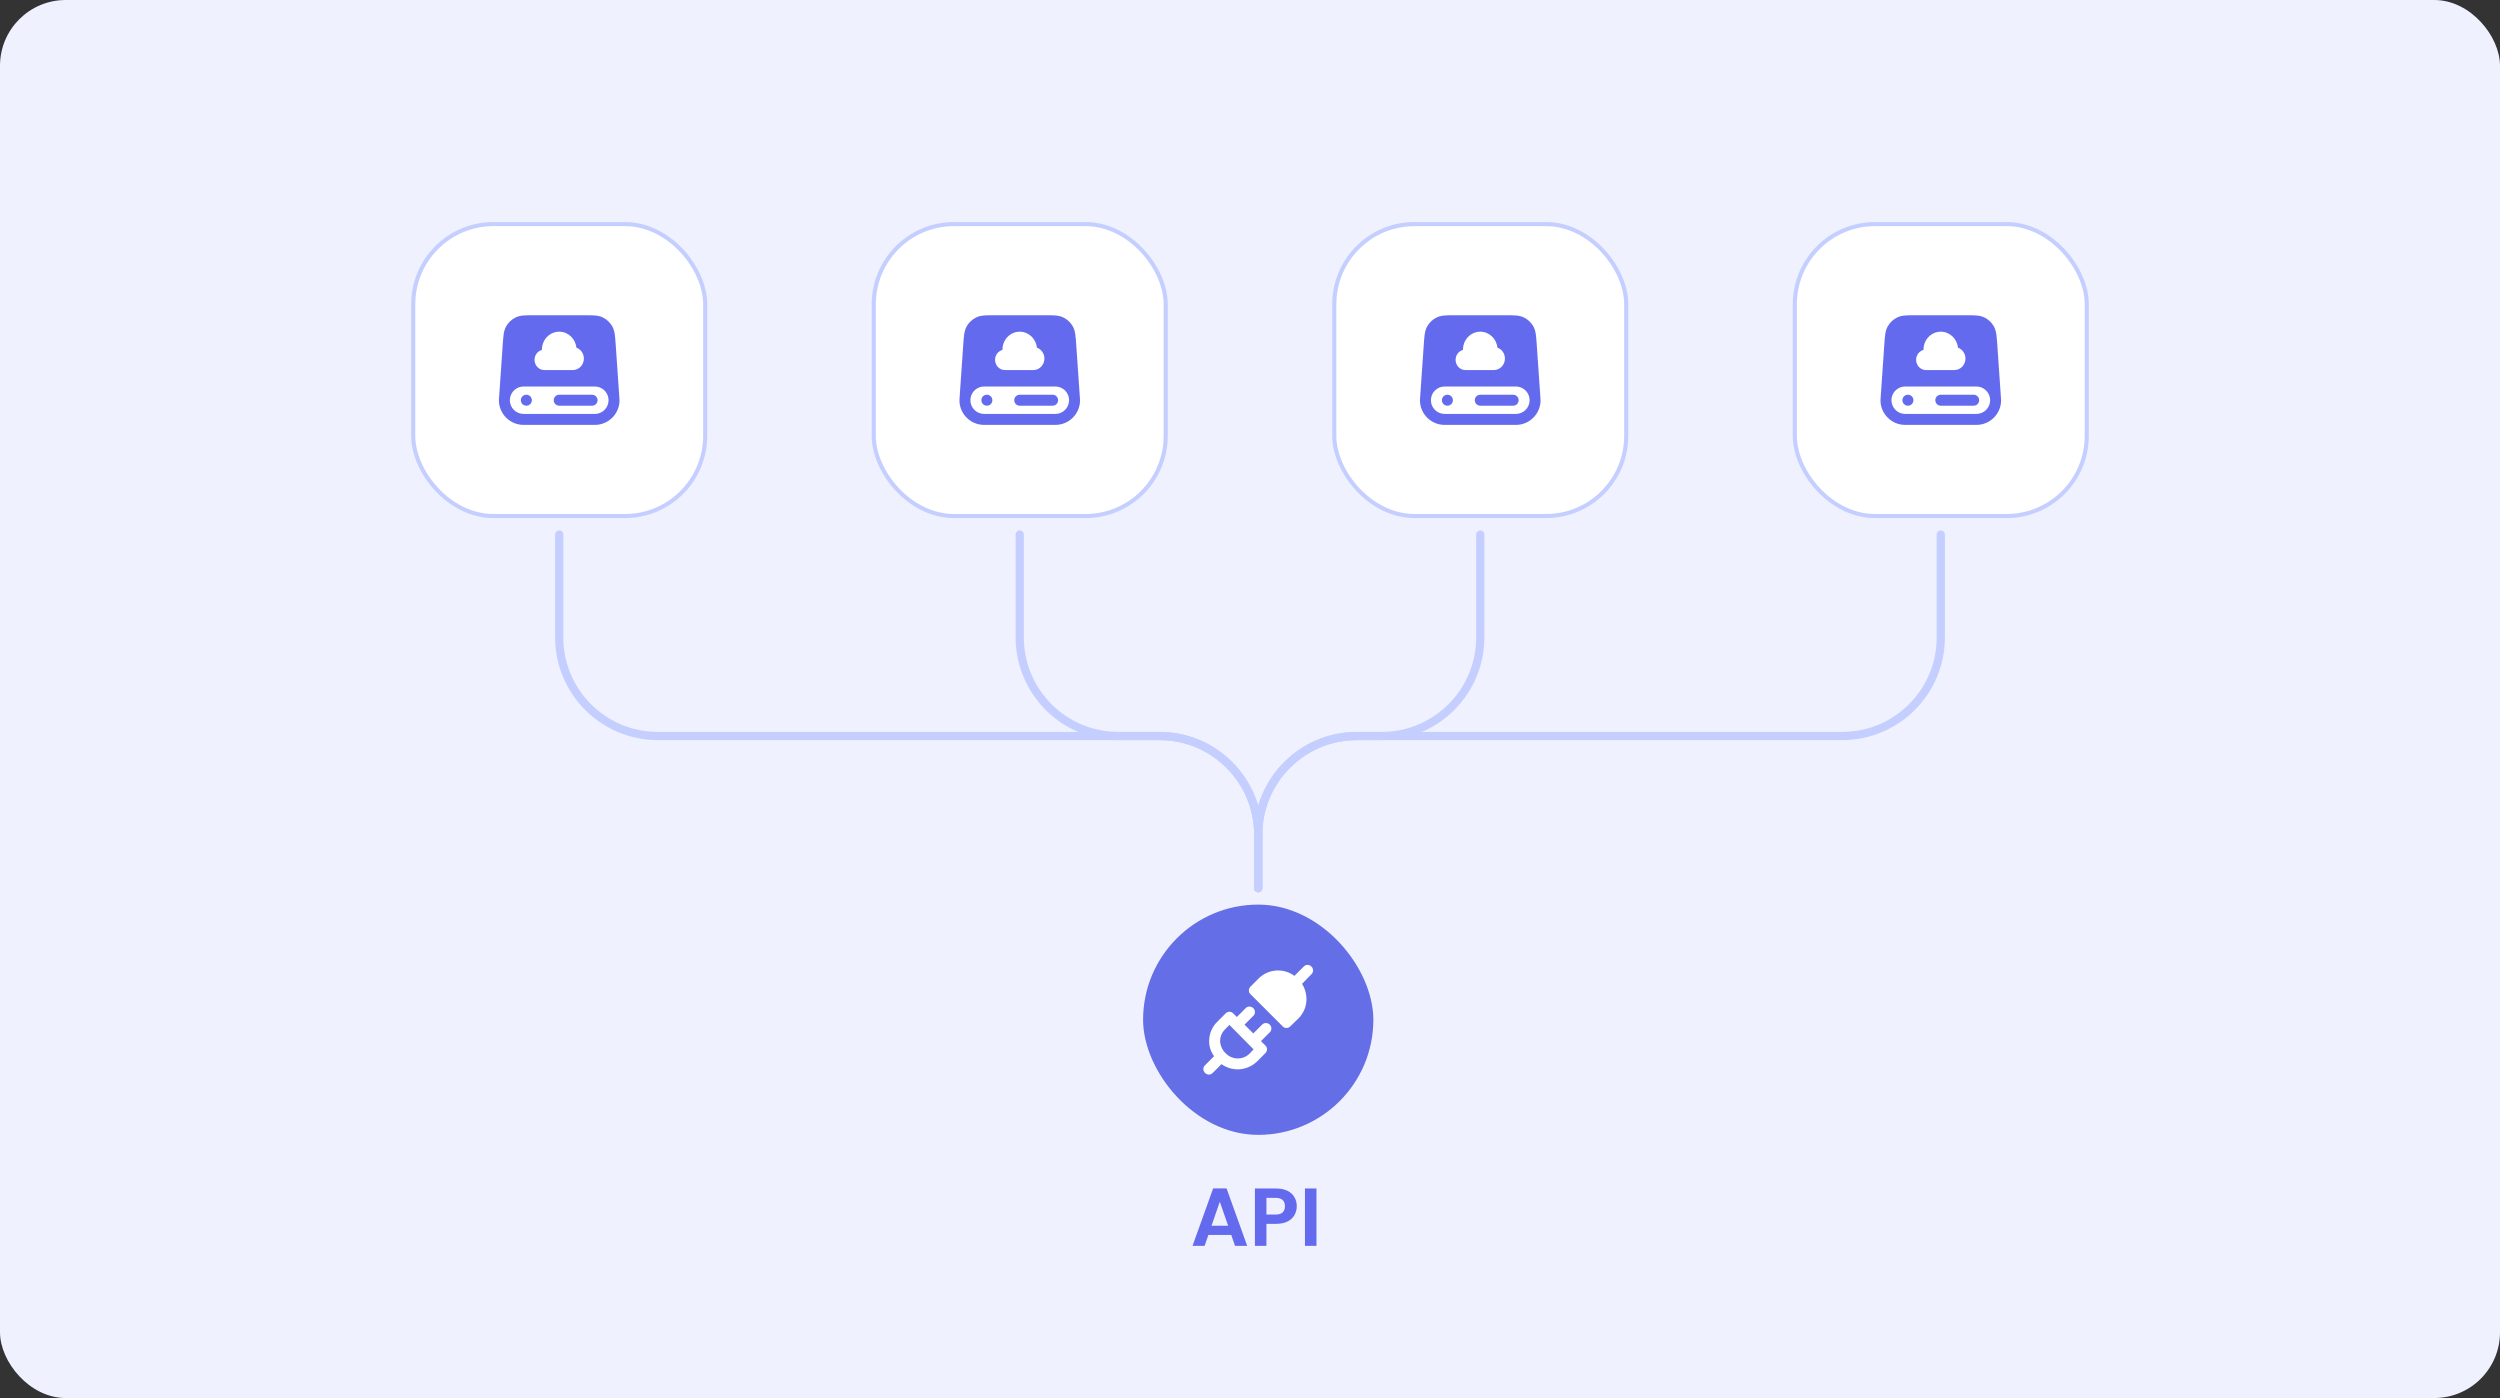 <svg width="608" height="340" viewBox="0 0 608 340" fill="none" xmlns="http://www.w3.org/2000/svg">
<rect x="0" y="0" width="608" height="340" fill="#333333" stroke="none"/>
<rect width="608" height="340" rx="16" fill="#EFF1FF"/>
<rect x="100.5" y="54.5" width="71" height="71" rx="19.5" fill="white"/>
<rect x="100.5" y="54.5" width="71" height="71" rx="19.5" stroke="#C5CFFF"/>
<path d="M128 96C127.264 96 126.667 96.597 126.667 97.333C126.667 98.07 127.264 98.667 128 98.667H128.013C128.75 98.667 129.347 98.07 129.347 97.333C129.347 96.597 128.75 96 128.013 96H128Z" fill="#646AEE"/>
<path d="M136 96C135.264 96 134.667 96.597 134.667 97.333C134.667 98.07 135.264 98.667 136 98.667H144C144.736 98.667 145.333 98.07 145.333 97.333C145.333 96.597 144.736 96 144 96H136Z" fill="#646AEE"/>
<path fill-rule="evenodd" clip-rule="evenodd" d="M142.079 76.667H129.921C128.914 76.667 128.08 76.667 127.398 76.721C126.687 76.777 126.033 76.898 125.411 77.199C124.442 77.668 123.638 78.418 123.104 79.353C122.761 79.953 122.595 80.597 122.49 81.302C122.389 81.978 122.332 82.81 122.262 83.815L121.384 96.547C121.351 96.804 121.333 97.067 121.333 97.333C121.333 100.647 124.02 103.333 127.333 103.333H144.667C147.98 103.333 150.667 100.647 150.667 97.333C150.667 97.067 150.649 96.804 150.616 96.547L149.738 83.815C149.668 82.81 149.611 81.978 149.51 81.302C149.405 80.597 149.239 79.953 148.896 79.353C148.362 78.418 147.558 77.668 146.589 77.199C145.967 76.898 145.313 76.777 144.602 76.721C143.92 76.667 143.086 76.667 142.079 76.667ZM124.038 96.829L124 97.376C124.023 99.197 125.506 100.667 127.333 100.667H144.667C146.494 100.667 147.977 99.197 148 97.376L147.962 96.829C147.719 95.227 146.336 94 144.667 94H127.333C125.664 94 124.281 95.227 124.038 96.829ZM130 87.511C130 88.886 131.074 90 132.4 90H139.3C140.791 90 142 88.746 142 87.2C142 85.972 141.237 84.928 140.176 84.551C139.949 82.367 138.166 80.667 136 80.667C133.68 80.667 131.8 82.617 131.8 85.022C131.8 85.048 131.8 85.075 131.801 85.1C130.765 85.376 130 86.351 130 87.511Z" fill="#646AEE"/>
<rect x="212.5" y="54.5" width="71" height="71" rx="19.5" fill="white"/>
<rect x="212.5" y="54.5" width="71" height="71" rx="19.5" stroke="#C5CFFF"/>
<path d="M240 96C239.264 96 238.667 96.597 238.667 97.333C238.667 98.07 239.264 98.667 240 98.667H240.013C240.75 98.667 241.347 98.07 241.347 97.333C241.347 96.597 240.75 96 240.013 96H240Z" fill="#646AEE"/>
<path d="M248 96C247.264 96 246.667 96.597 246.667 97.333C246.667 98.07 247.264 98.667 248 98.667H256C256.736 98.667 257.333 98.07 257.333 97.333C257.333 96.597 256.736 96 256 96H248Z" fill="#646AEE"/>
<path fill-rule="evenodd" clip-rule="evenodd" d="M254.079 76.667H241.921C240.914 76.667 240.08 76.667 239.398 76.721C238.687 76.777 238.033 76.898 237.411 77.199C236.442 77.668 235.638 78.418 235.104 79.353C234.761 79.953 234.595 80.597 234.49 81.302C234.389 81.978 234.332 82.81 234.262 83.815L233.384 96.547C233.351 96.804 233.333 97.067 233.333 97.333C233.333 100.647 236.02 103.333 239.333 103.333H256.667C259.98 103.333 262.667 100.647 262.667 97.333C262.667 97.067 262.649 96.804 262.616 96.547L261.738 83.815C261.668 82.81 261.611 81.978 261.51 81.302C261.405 80.597 261.239 79.953 260.896 79.353C260.362 78.418 259.558 77.668 258.589 77.199C257.967 76.898 257.313 76.777 256.602 76.721C255.92 76.667 255.086 76.667 254.079 76.667ZM236.038 96.829L236 97.376C236.023 99.197 237.506 100.667 239.333 100.667H256.667C258.494 100.667 259.977 99.197 260 97.376L259.962 96.829C259.719 95.227 258.336 94 256.667 94H239.333C237.664 94 236.281 95.227 236.038 96.829ZM242 87.511C242 88.886 243.074 90 244.4 90H251.3C252.791 90 254 88.746 254 87.2C254 85.972 253.237 84.928 252.176 84.551C251.949 82.367 250.166 80.667 248 80.667C245.68 80.667 243.8 82.617 243.8 85.022C243.8 85.048 243.8 85.075 243.801 85.1C242.765 85.376 242 86.351 242 87.511Z" fill="#646AEE"/>
<rect x="324.5" y="54.5" width="71" height="71" rx="19.5" fill="white"/>
<rect x="324.5" y="54.5" width="71" height="71" rx="19.5" stroke="#C5CFFF"/>
<path d="M352 96C351.264 96 350.667 96.597 350.667 97.333C350.667 98.07 351.264 98.667 352 98.667H352.013C352.75 98.667 353.347 98.07 353.347 97.333C353.347 96.597 352.75 96 352.013 96H352Z" fill="#646AEE"/>
<path d="M360 96C359.264 96 358.667 96.597 358.667 97.333C358.667 98.07 359.264 98.667 360 98.667H368C368.736 98.667 369.333 98.07 369.333 97.333C369.333 96.597 368.736 96 368 96H360Z" fill="#646AEE"/>
<path fill-rule="evenodd" clip-rule="evenodd" d="M366.079 76.667H353.921C352.914 76.667 352.08 76.667 351.398 76.721C350.687 76.777 350.033 76.898 349.411 77.199C348.442 77.668 347.638 78.418 347.104 79.353C346.761 79.953 346.595 80.597 346.49 81.302C346.389 81.978 346.332 82.81 346.262 83.815L345.384 96.547C345.351 96.804 345.333 97.067 345.333 97.333C345.333 100.647 348.02 103.333 351.333 103.333H368.667C371.98 103.333 374.667 100.647 374.667 97.333C374.667 97.067 374.649 96.804 374.616 96.547L373.738 83.815C373.668 82.81 373.611 81.978 373.51 81.302C373.405 80.597 373.239 79.953 372.896 79.353C372.362 78.418 371.558 77.668 370.589 77.199C369.967 76.898 369.313 76.777 368.602 76.721C367.92 76.667 367.086 76.667 366.079 76.667ZM348.038 96.829L348 97.376C348.023 99.197 349.506 100.667 351.333 100.667H368.667C370.494 100.667 371.977 99.197 372 97.376L371.962 96.829C371.719 95.227 370.336 94 368.667 94H351.333C349.664 94 348.281 95.227 348.038 96.829ZM354 87.511C354 88.886 355.074 90 356.4 90H363.3C364.791 90 366 88.746 366 87.2C366 85.972 365.237 84.928 364.176 84.551C363.949 82.367 362.166 80.667 360 80.667C357.68 80.667 355.8 82.617 355.8 85.022C355.8 85.048 355.8 85.075 355.801 85.1C354.765 85.376 354 86.351 354 87.511Z" fill="#646AEE"/>
<rect x="436.5" y="54.5" width="71" height="71" rx="19.5" fill="white"/>
<rect x="436.5" y="54.5" width="71" height="71" rx="19.5" stroke="#C5CFFF"/>
<path d="M464 96C463.264 96 462.667 96.597 462.667 97.333C462.667 98.07 463.264 98.667 464 98.667H464.013C464.75 98.667 465.347 98.07 465.347 97.333C465.347 96.597 464.75 96 464.013 96H464Z" fill="#646AEE"/>
<path d="M472 96C471.264 96 470.667 96.597 470.667 97.333C470.667 98.07 471.264 98.667 472 98.667H480C480.736 98.667 481.333 98.07 481.333 97.333C481.333 96.597 480.736 96 480 96H472Z" fill="#646AEE"/>
<path fill-rule="evenodd" clip-rule="evenodd" d="M478.079 76.667H465.921C464.914 76.667 464.08 76.667 463.398 76.721C462.687 76.777 462.033 76.898 461.411 77.199C460.442 77.668 459.638 78.418 459.104 79.353C458.761 79.953 458.595 80.597 458.49 81.302C458.389 81.978 458.332 82.81 458.262 83.815L457.384 96.547C457.351 96.804 457.333 97.067 457.333 97.333C457.333 100.647 460.02 103.333 463.333 103.333H480.667C483.98 103.333 486.667 100.647 486.667 97.333C486.667 97.067 486.649 96.804 486.616 96.547L485.738 83.815C485.668 82.81 485.611 81.978 485.51 81.302C485.405 80.597 485.239 79.953 484.896 79.353C484.362 78.418 483.558 77.668 482.589 77.199C481.967 76.898 481.313 76.777 480.602 76.721C479.92 76.667 479.086 76.667 478.079 76.667ZM460.038 96.829L460 97.376C460.023 99.197 461.506 100.667 463.333 100.667H480.667C482.494 100.667 483.977 99.197 484 97.376L483.962 96.829C483.719 95.227 482.336 94 480.667 94H463.333C461.664 94 460.281 95.227 460.038 96.829ZM466 87.511C466 88.886 467.074 90 468.4 90H475.3C476.791 90 478 88.746 478 87.2C478 85.972 477.237 84.928 476.176 84.551C475.949 82.367 474.166 80.667 472 80.667C469.68 80.667 467.8 82.617 467.8 85.022C467.8 85.048 467.8 85.075 467.801 85.1C466.765 85.376 466 86.351 466 87.511Z" fill="#646AEE"/>
<rect x="278" y="220" width="56" height="56" rx="28" fill="#646EE6"/>
<g clip-path="url(#clip0_1131_17499)">
<path d="M307.067 249.067L304.8 251.333L302.667 249.2L304.933 246.933C305.126 246.677 305.219 246.359 305.197 246.039C305.174 245.719 305.036 245.417 304.809 245.191C304.583 244.964 304.281 244.826 303.961 244.803C303.641 244.781 303.323 244.874 303.067 245.067L300.8 247.333L299.933 246.467C299.815 246.337 299.67 246.234 299.51 246.163C299.349 246.093 299.176 246.056 299 246.056C298.825 246.056 298.651 246.093 298.49 246.163C298.33 246.234 298.185 246.337 298.067 246.467L296.067 248.467C295.439 249.072 294.938 249.796 294.595 250.598C294.251 251.399 294.072 252.261 294.067 253.133C294.042 254.476 294.464 255.789 295.267 256.867L293.067 259.067C292.937 259.185 292.834 259.33 292.763 259.49C292.693 259.651 292.656 259.824 292.656 260C292.656 260.175 292.693 260.349 292.763 260.51C292.834 260.67 292.937 260.815 293.067 260.933C293.185 261.063 293.33 261.166 293.49 261.237C293.651 261.307 293.825 261.344 294 261.344C294.176 261.344 294.349 261.307 294.51 261.237C294.67 261.166 294.815 261.063 294.933 260.933L297.067 258.8C298.213 259.624 299.589 260.067 301 260.067C302.769 260.063 304.467 259.369 305.733 258.133L307.733 256.133C307.985 255.887 308.128 255.552 308.133 255.2C308.144 255.024 308.113 254.848 308.044 254.686C307.974 254.524 307.868 254.38 307.733 254.267L306.667 253.2L308.933 250.933C309.126 250.677 309.219 250.359 309.197 250.039C309.174 249.719 309.036 249.417 308.809 249.191C308.583 248.964 308.281 248.826 307.961 248.803C307.641 248.781 307.323 248.874 307.067 249.067ZM303.867 256.267C303.108 257.004 302.091 257.416 301.033 257.416C299.975 257.416 298.959 257.004 298.2 256.267L297.933 256C297.187 255.229 296.759 254.206 296.733 253.133C296.748 252.078 297.18 251.072 297.933 250.333L299 249.267L304.867 255.2L303.867 256.267Z" fill="white"/>
<path d="M318.933 235.067C318.815 234.937 318.67 234.834 318.51 234.763C318.349 234.693 318.176 234.656 318 234.656C317.824 234.656 317.651 234.693 317.49 234.763C317.33 234.834 317.185 234.937 317.067 235.067L314.8 237.333C313.522 236.381 311.945 235.918 310.356 236.028C308.766 236.138 307.268 236.814 306.133 237.933L304.133 239.933C303.882 240.179 303.738 240.515 303.733 240.867C303.723 241.043 303.754 241.219 303.823 241.381C303.892 241.543 303.999 241.686 304.133 241.8L311.933 249.6C312.052 249.729 312.196 249.833 312.357 249.903C312.518 249.974 312.691 250.01 312.867 250.01C313.042 250.01 313.216 249.974 313.376 249.903C313.537 249.833 313.681 249.729 313.8 249.6L315.8 247.667C316.421 247.046 316.912 246.308 317.244 245.495C317.576 244.682 317.742 243.811 317.733 242.933C317.728 241.635 317.358 240.365 316.667 239.267L318.933 236.933C319.063 236.815 319.166 236.67 319.237 236.51C319.307 236.349 319.344 236.176 319.344 236C319.344 235.824 319.307 235.651 319.237 235.49C319.166 235.33 319.063 235.185 318.933 235.067Z" fill="white"/>
</g>
<path d="M299.44 300.34H293.88L292.96 303H290.02L295.04 289.02H298.3L303.32 303H300.36L299.44 300.34ZM298.68 298.1L296.66 292.26L294.64 298.1H298.68ZM315.376 293.36C315.376 294.107 315.196 294.807 314.836 295.46C314.49 296.113 313.936 296.64 313.176 297.04C312.43 297.44 311.483 297.64 310.336 297.64H307.996V303H305.196V289.04H310.336C311.416 289.04 312.336 289.227 313.096 289.6C313.856 289.973 314.423 290.487 314.796 291.14C315.183 291.793 315.376 292.533 315.376 293.36ZM310.216 295.38C310.99 295.38 311.563 295.207 311.936 294.86C312.31 294.5 312.496 294 312.496 293.36C312.496 292 311.736 291.32 310.216 291.32H307.996V295.38H310.216ZM320.164 289.04V303H317.364V289.04H320.164Z" fill="#646AEE"/>
<path d="M136 130V155C136 168.255 146.745 179 160 179H282C295.255 179 306 189.745 306 203V216" stroke="#C5CFFF" stroke-width="2" stroke-linecap="round" stroke-linejoin="bevel"/>
<path d="M472 130V155C472 168.255 461.255 179 448 179H330C316.745 179 306 189.745 306 203V216" stroke="#C5CFFF" stroke-width="2" stroke-linecap="round" stroke-linejoin="bevel"/>
<path d="M248 130V155C248 168.255 258.745 179 272 179H282C295.255 179 306 189.745 306 203V216" stroke="#C5CFFF" stroke-width="2" stroke-linecap="round" stroke-linejoin="bevel"/>
<path d="M360 130V155C360 168.255 349.255 179 336 179H330C316.745 179 306 189.745 306 203V216" stroke="#C5CFFF" stroke-width="2" stroke-linecap="round" stroke-linejoin="bevel"/>
<defs>
<clipPath id="clip0_1131_17499">
<rect width="32" height="32" fill="white" transform="translate(290 232)"/>
</clipPath>
</defs>
</svg>

